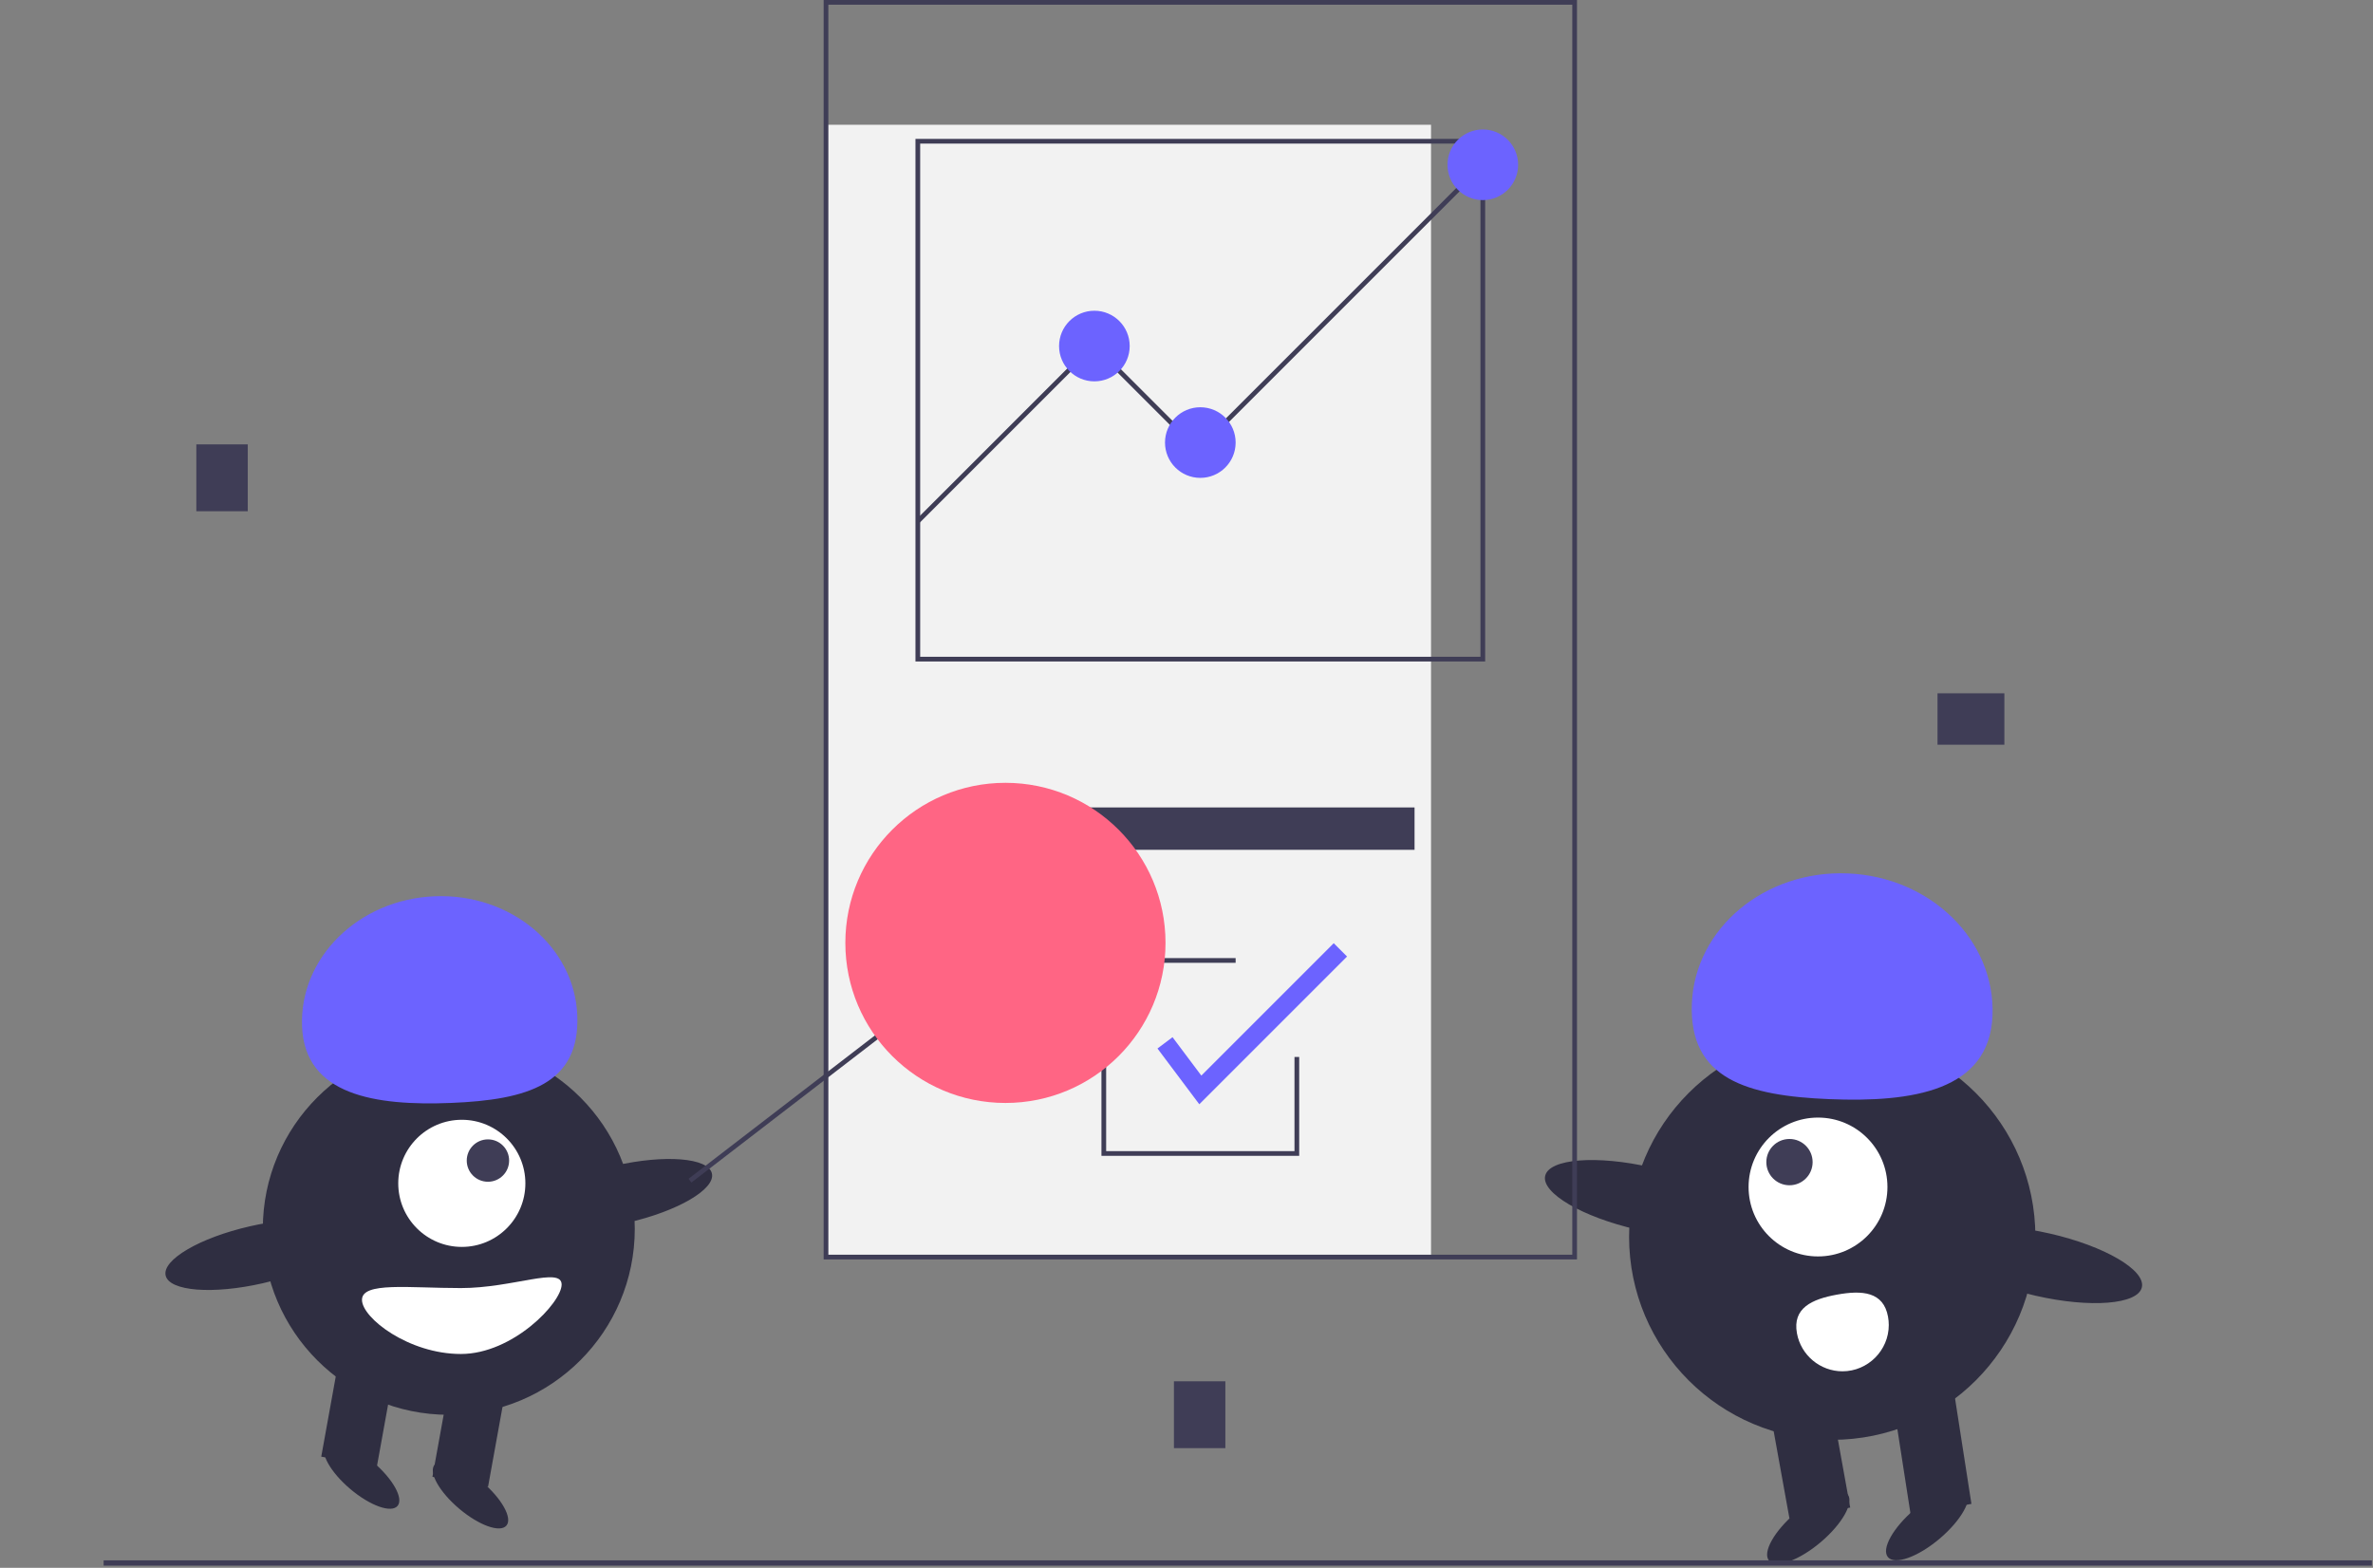 <?xml version="1.0" encoding="UTF-8" standalone="no"?>
<!DOCTYPE svg PUBLIC "-//W3C//DTD SVG 1.1//EN" "http://www.w3.org/Graphics/SVG/1.1/DTD/svg11.dtd">
<svg width="100%" height="100%" viewBox="0 0 1008 666" version="1.1" xmlns="http://www.w3.org/2000/svg" xmlns:xlink="http://www.w3.org/1999/xlink" xml:space="preserve" xmlns:serif="http://www.serif.com/" style="fill-rule:evenodd;clip-rule:evenodd;stroke-miterlimit:10;">
    <rect x="0" y="0" width="1008" height="666" fill="#808080" stroke="none"/>
    <g>
        <rect x="83.401" y="188.773" width="21.846" height="28.4" style="fill:rgb(63,61,86);"/>
        <g transform="matrix(1,0,0,1,-68.738,0)">
            <rect x="567.401" y="586.773" width="21.846" height="28.4" style="fill:rgb(63,61,86);"/>
        </g>
        <g transform="matrix(-3.82857e-16,1,-1,-3.82857e-16,1260.11,-696.756)">
            <rect x="991.267" y="408.694" width="21.846" height="28.4" style="fill:rgb(63,61,86);"/>
        </g>
        <g transform="matrix(1,0,0,1,-68.738,0)">
            <circle cx="847.031" cy="525.346" r="86.292" style="fill:rgb(47,46,65);"/>
        </g>
        <g transform="matrix(1,0,0,1,-68.738,0)">
            <path d="M880.36,643.515L906.156,638.845L897.789,584.981L871.993,589.651L880.36,643.515Z" style="fill:rgb(47,46,65);fill-rule:nonzero;"/>
        </g>
        <g transform="matrix(-0.984,0.178,-0.178,-0.984,1818.85,1178.87)">
            <rect x="920.61" y="713.739" width="26.215" height="46.969" style="fill:rgb(47,46,65);"/>
        </g>
        <g transform="matrix(0.763,-0.646,0.646,0.763,-438.993,667.265)">
            <ellipse cx="933.402" cy="766.142" rx="21.846" ry="8.192" style="fill:rgb(47,46,65);"/>
        </g>
        <g transform="matrix(0.763,-0.646,0.646,0.763,-426.058,699.558)">
            <ellipse cx="983.92" cy="764.643" rx="21.846" ry="8.192" style="fill:rgb(47,46,65);"/>
        </g>
        <g transform="matrix(1,0,0,1,-68.738,0)">
            <circle cx="840.99" cy="504.238" r="29.492" style="fill:white;"/>
        </g>
        <g transform="matrix(1,0,0,1,-68.738,0)">
            <circle cx="828.869" cy="493.667" r="9.831" style="fill:rgb(63,61,86);"/>
        </g>
        <g transform="matrix(1,0,0,1,-164.973,-117.459)">
            <path d="M1011.34,548.928C1012.64,516.982 985.103,489.923 949.842,488.49C914.58,487.058 884.942,511.795 883.645,543.741C882.347,575.688 906.858,582.946 942.12,584.379C977.382,585.811 1010.04,580.875 1011.34,548.928Z" style="fill:rgb(108,99,255);fill-rule:nonzero;"/>
        </g>
        <g transform="matrix(0.223,-0.975,0.975,0.223,-105.563,1211.28)">
            <ellipse cx="863.588" cy="627.084" rx="13.545" ry="43.146" style="fill:rgb(47,46,65);"/>
        </g>
        <g transform="matrix(0.223,-0.975,0.975,0.223,-1.476,1398.26)">
            <ellipse cx="1032.98" cy="655.253" rx="13.545" ry="43.146" style="fill:rgb(47,46,65);"/>
        </g>
        <g transform="matrix(1,0,0,1,-164.973,-117.459)">
            <path d="M966.967,676.812C967.178,677.972 967.284,679.148 967.284,680.327C967.284,691.113 958.408,699.988 947.622,699.988C938.148,699.988 929.954,693.14 928.273,683.816C926.338,673.131 934.6,669.35 945.285,667.416C955.97,665.482 965.033,666.127 966.967,676.812Z" style="fill:white;fill-rule:nonzero;"/>
        </g>
        <g transform="matrix(1,0,0,1,-68.738,0)">
            <rect x="419.608" y="53" width="257" height="481" style="fill:rgb(242,242,242);"/>
        </g>
        <g transform="matrix(1,0,0,1,-164.973,-117.459)">
            <path d="M834.843,652.459L514.843,652.459L514.843,117.459L834.843,117.459L834.843,652.459ZM516.843,650.459L832.843,650.459L832.843,119.459L516.843,119.459L516.843,650.459Z" style="fill:rgb(63,61,86);fill-rule:nonzero;"/>
        </g>
        <rect x="44.019" y="662.841" width="963.51" height="2.241" style="fill:rgb(63,61,86);"/>
        <g transform="matrix(1,0,0,1,-164.973,-117.459)">
            <path d="M795.843,398.459L553.843,398.459L553.843,176.459L795.843,176.459L795.843,398.459ZM555.843,396.459L793.843,396.459L793.843,178.459L555.843,178.459L555.843,396.459Z" style="fill:rgb(63,61,86);fill-rule:nonzero;"/>
        </g>
        <g transform="matrix(1,0,0,1,-68.738,0)">
            <path d="M459.315,222.139L457.901,220.725L533.324,145.302L577.608,189.586L697.401,69.793L698.815,71.207L577.608,192.414L533.324,148.13L459.315,222.139Z" style="fill:rgb(63,61,86);fill-rule:nonzero;"/>
        </g>
        <g transform="matrix(1,0,0,1,-68.738,0)">
            <circle cx="533.608" cy="147" r="15" style="fill:rgb(108,99,255);"/>
        </g>
        <g transform="matrix(1,0,0,1,-68.738,0)">
            <circle cx="578.608" cy="188" r="15" style="fill:rgb(108,99,255);"/>
        </g>
        <g transform="matrix(1,0,0,1,-68.738,0)">
            <circle cx="698.608" cy="70" r="15" style="fill:rgb(108,99,255);"/>
        </g>
        <g transform="matrix(1,0,0,1,-68.738,0)">
            <rect x="487.608" y="343" width="182" height="18" style="fill:rgb(63,61,86);"/>
        </g>
        <g transform="matrix(1,0,0,1,-68.738,0)">
            <path d="M620.608,491L536.608,491L536.608,407L593.608,407L593.608,409L538.608,409L538.608,489L618.608,489L618.608,449L620.608,449L620.608,491Z" style="fill:rgb(63,61,86);fill-rule:nonzero;"/>
        </g>
        <g transform="matrix(1,0,0,1,-68.738,0)">
            <path d="M578.175,469.09L560.408,445.4L566.808,440.6L579.041,456.91L635.28,400.672L640.936,406.328L578.175,469.09Z" style="fill:rgb(108,99,255);fill-rule:nonzero;"/>
        </g>
        <g transform="matrix(-1,0,0,1,1096.69,332.541)">
            <circle cx="906.052" cy="189.47" r="79" style="fill:rgb(47,46,65);"/>
        </g>
        <g transform="matrix(0.984,0.178,0.178,-0.984,-872.295,720.419)">
            <rect x="974.585" y="279.578" width="24" height="43" style="fill:rgb(47,46,65);"/>
        </g>
        <g transform="matrix(0.984,0.178,0.178,-0.984,-780.109,745.796)">
            <rect x="927.353" y="288.128" width="24" height="43" style="fill:rgb(47,46,65);"/>
        </g>
        <g transform="matrix(-0.763,-0.646,-0.646,0.763,1133.49,985.333)">
            <ellipse cx="939.065" cy="336.103" rx="20" ry="7.5" style="fill:rgb(47,46,65);"/>
        </g>
        <g transform="matrix(-0.763,-0.646,-0.646,0.763,1117.12,1013.24)">
            <ellipse cx="985.313" cy="327.731" rx="20" ry="7.5" style="fill:rgb(47,46,65);"/>
        </g>
        <g transform="matrix(-1,0,0,1,1096.69,332.541)">
            <circle cx="900.521" cy="170.146" r="27" style="fill:white;"/>
        </g>
        <g transform="matrix(-1,0,0,1,1096.69,332.541)">
            <circle cx="889.425" cy="160.468" r="9" style="fill:rgb(63,61,86);"/>
        </g>
        <g transform="matrix(-1,0,0,1,1138.73,298.823)">
            <path d="M1010.42,137.245C1011.6,107.998 986.396,83.225 954.114,81.914C921.832,80.603 894.7,103.249 893.512,132.496C892.324,161.743 914.764,168.388 947.046,169.7C979.328,171.011 1009.23,166.492 1010.42,137.245Z" style="fill:rgb(108,99,255);fill-rule:nonzero;"/>
        </g>
        <g transform="matrix(-0.223,-0.975,-0.975,0.223,662.625,1314)">
            <ellipse cx="875.15" cy="208.796" rx="12.4" ry="39.5" style="fill:rgb(47,46,65);"/>
        </g>
        <g transform="matrix(-0.223,-0.975,-0.975,0.223,567.334,1485.18)">
            <ellipse cx="1030.22" cy="234.584" rx="12.4" ry="39.5" style="fill:rgb(47,46,65);"/>
        </g>
        <g transform="matrix(1,0,0,1,-59.634,140.236)">
            <path d="M213.397,411.936C213.397,419.668 233.305,434.936 255.397,434.936C277.488,434.936 298.201,413.168 298.201,405.436C298.201,397.704 277.488,406.936 255.397,406.936C233.305,406.936 213.397,404.204 213.397,411.936Z" style="fill:white;fill-rule:nonzero;"/>
        </g>
        <g transform="matrix(-1,0,0,1,1096.69,332.541)">
            <path d="M712.603,99L803.603,169" style="fill:none;fill-rule:nonzero;stroke:rgb(63,61,86);stroke-width:2px;"/>
        </g>
        <g transform="matrix(-1,0,0,1,1096.69,332.541)">
            <circle cx="669.603" cy="68" r="68" style="fill:rgb(255,101,132);"/>
        </g>
    </g>
</svg>
